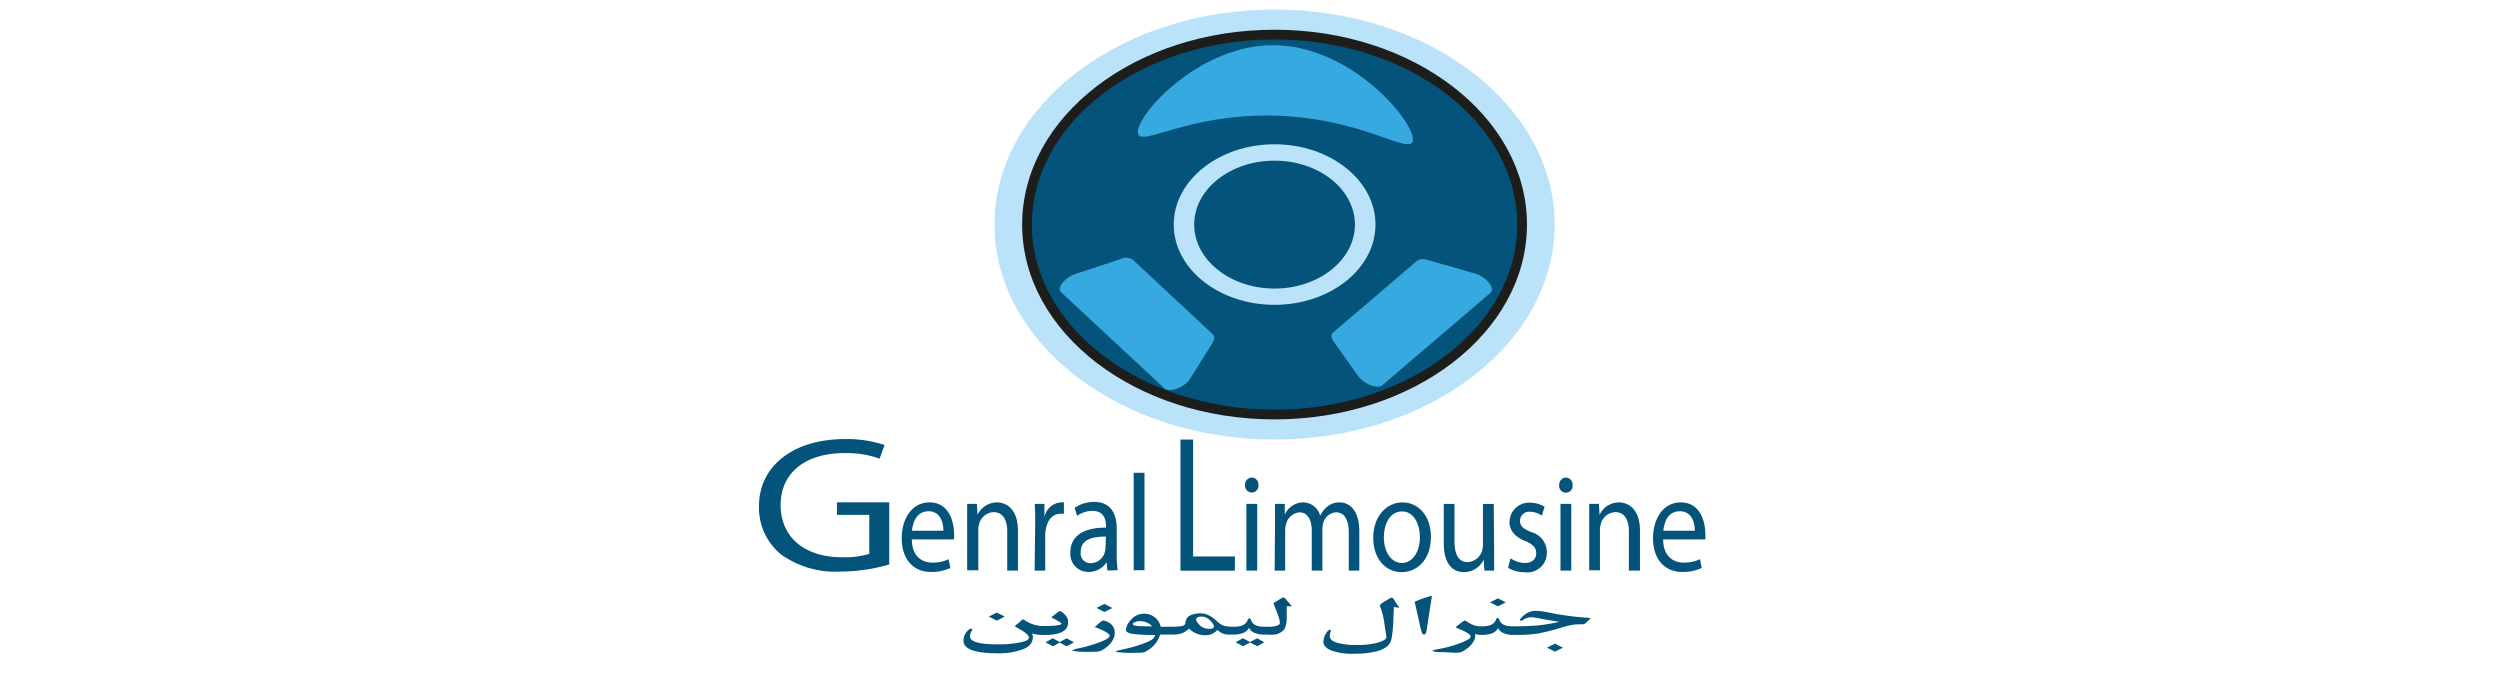 <svg id="Layer_1" data-name="Layer 1" xmlns="http://www.w3.org/2000/svg" viewBox="0 0 256.62 69.04"><ellipse cx="130.83" cy="23.05" rx="28.75" ry="22.07" style="fill:#bae3fa"/><ellipse cx="130.83" cy="23.05" rx="25.41" ry="19.5" style="fill:#04537a;stroke:#1d1d1b;stroke-miterlimit:10"/><path d="M116.83,13.78c-.62-1.5,6-9.19,13.92-9.14,8.29.05,14.92,8.43,14.24,9.93-.56,1.22-5.69-2.68-14.87-2.71C121.87,11.83,117.31,14.94,116.83,13.78Z" style="fill:#36a9e1"/><path d="M130.83,31.29c-5.71,0-10.35-3.7-10.35-8.24s4.64-8.24,10.35-8.24,10.36,3.7,10.36,8.24S136.54,31.29,130.83,31.29Zm0-14.8c-4.55,0-8.25,2.94-8.25,6.56s3.7,6.57,8.25,6.57,8.25-2.95,8.25-6.57S135.38,16.49,130.83,16.49Z" style="fill:#bae3fa"/><path d="M136.83,34.14l8.65-7.39a1.15,1.15,0,0,1,1-.08l4.9,1.4c1.2.34,2.15,1.54,1.6,2l-11.08,9.47c-.51.43-1.92-.11-2.53-1l-2.47-3.48C136.63,34.7,136.6,34.34,136.83,34.14Z" style="fill:#36a9e1"/><path d="M116.26,26.64l8.24,7.68c.19.18.18.48,0,.81l-2.31,3.71c-.56.91-2.16,1.53-2.69,1L108.92,30c-.48-.45.36-1.5,1.51-1.89L115,26.6A1.31,1.31,0,0,1,116.26,26.64Z" style="fill:#36a9e1"/><path d="M91.28,57.94a18,18,0,0,1-5,.73,9.61,9.61,0,0,1-6.1-1.75,6.21,6.21,0,0,1-2.27-5c0-3.95,3.36-6.85,8.83-6.85a12.25,12.25,0,0,1,4.06.61l-.51,1.4a10,10,0,0,0-3.6-.57c-4,0-6.56,2-6.56,5.33s2.5,5.36,6.29,5.36a8.55,8.55,0,0,0,2.81-.35v-4H85.91V51.56h5.37Z" style="fill:#04537a"/><path d="M93.6,55.37c0,1.69,1,2.38,2.09,2.38a3.7,3.7,0,0,0,1.68-.35l.19.89a4.47,4.47,0,0,1-2,.42c-1.87,0-3-1.38-3-3.45s1.08-3.69,2.86-3.69c2,0,2.51,2,2.51,3.22a3.69,3.69,0,0,1,0,.58Zm3.24-.89c0-.79-.29-2-1.53-2s-1.61,1.16-1.7,2Z" style="fill:#04537a"/><path d="M99.28,53.58c0-.71,0-1.29,0-1.86h1l.06,1.13h0a2.21,2.21,0,0,1,2-1.28c.84,0,2.15.56,2.15,2.91v4.09h-1.1v-4c0-1.1-.37-2-1.41-2a1.62,1.62,0,0,0-1.49,1.27,2,2,0,0,0-.07.58v4.12H99.28Z" style="fill:#04537a"/><path d="M106.26,53.86c0-.81,0-1.5-.05-2.14h1l0,1.35h0a1.87,1.87,0,0,1,1.68-1.5,1,1,0,0,1,.32,0v1.17a2.11,2.11,0,0,0-.38,0c-.78,0-1.33.67-1.48,1.6a3.34,3.34,0,0,0-.06.58v3.65h-1.09Z" style="fill:#04537a"/><path d="M113.68,58.57l-.09-.86h0a2.17,2.17,0,0,1-1.86,1,1.85,1.85,0,0,1-1.86-2c0-1.66,1.31-2.56,3.66-2.55v-.14c0-.56-.14-1.58-1.38-1.58a2.74,2.74,0,0,0-1.59.51l-.25-.82a3.46,3.46,0,0,1,2-.61c1.86,0,2.32,1.43,2.32,2.8v2.56a10.31,10.31,0,0,0,.1,1.64Zm-.16-3.49c-1.21,0-2.58.21-2.58,1.54a1,1,0,0,0,1,1.19,1.53,1.53,0,0,0,1.47-1.15,1.4,1.4,0,0,0,.07-.4Z" style="fill:#04537a"/><path d="M116.37,48.53h1.11v10h-1.11Z" style="fill:#04537a"/><path d="M121.17,45.12h1.3v12h4.29v1.46h-5.59Z" style="fill:#04537a"/><path d="M129.17,49.8a.69.69,0,0,1-.7.76.71.71,0,0,1-.67-.76.72.72,0,0,1,.69-.78A.7.7,0,0,1,129.17,49.8Zm-1.23,8.77V51.72h1.11v6.85Z" style="fill:#04537a"/><path d="M130.88,53.58c0-.71,0-1.29,0-1.86h1l0,1.11h0a2.08,2.08,0,0,1,1.91-1.26,1.82,1.82,0,0,1,1.72,1.37h0a2.79,2.79,0,0,1,.68-.89,1.91,1.91,0,0,1,1.34-.48c.81,0,2,.59,2,3v4h-1.08V54.69c0-1.31-.43-2.1-1.32-2.1a1.47,1.47,0,0,0-1.31,1.13,2.28,2.28,0,0,0-.08.62v4.23h-1.09v-4.1c0-1.09-.42-1.88-1.27-1.88a1.57,1.57,0,0,0-1.37,1.24,2,2,0,0,0-.09.61v4.13h-1.08Z" style="fill:#04537a"/><path d="M146.88,55.09c0,2.53-1.56,3.64-3,3.64-1.65,0-2.92-1.36-2.92-3.53s1.33-3.63,3-3.63S146.88,53,146.88,55.09Zm-4.83.07c0,1.5.77,2.63,1.85,2.63s1.85-1.12,1.85-2.66c0-1.16-.52-2.63-1.83-2.63S142.05,53.86,142.05,55.16Z" style="fill:#04537a"/><path d="M153.37,56.7c0,.71,0,1.33,0,1.87h-1l-.07-1.12h0a2.27,2.27,0,0,1-2,1.28c-1,0-2.1-.6-2.1-3v-4h1.1v3.79c0,1.31.36,2.18,1.36,2.18a1.63,1.63,0,0,0,1.46-1.13,2.1,2.1,0,0,0,.1-.64v-4.2h1.11Z" style="fill:#04537a"/><path d="M155.05,57.3a2.7,2.7,0,0,0,1.46.49c.81,0,1.18-.45,1.18-1s-.31-.92-1.13-1.26c-1.09-.43-1.61-1.11-1.61-1.93a2,2,0,0,1,2.1-2,2.84,2.84,0,0,1,1.5.42l-.28.91a2.18,2.18,0,0,0-1.24-.4.93.93,0,0,0-1,.93c0,.57.36.83,1.16,1.16a2.15,2.15,0,0,1,1.59,2.07,2,2,0,0,1-2.27,2.05,3.16,3.16,0,0,1-1.71-.46Z" style="fill:#04537a"/><path d="M161.42,49.8a.69.69,0,1,1-1.37,0,.72.72,0,0,1,.69-.78A.71.71,0,0,1,161.42,49.8Zm-1.24,8.77V51.72h1.11v6.85Z" style="fill:#04537a"/><path d="M163.13,53.58c0-.71,0-1.29,0-1.86h1l.06,1.13h0a2.2,2.2,0,0,1,2-1.28c.84,0,2.15.56,2.15,2.91v4.09H167.2v-4c0-1.1-.36-2-1.41-2a1.61,1.61,0,0,0-1.48,1.27,2,2,0,0,0-.08.58v4.12h-1.1Z" style="fill:#04537a"/><path d="M170.72,55.37c0,1.69,1,2.38,2.09,2.38a3.78,3.78,0,0,0,1.69-.35l.18.89a4.42,4.42,0,0,1-2,.42c-1.87,0-3-1.38-3-3.45s1.08-3.69,2.85-3.69c2,0,2.52,2,2.52,3.22a5.57,5.57,0,0,1,0,.58Zm3.25-.89c0-.79-.29-2-1.54-2s-1.61,1.16-1.69,2Z" style="fill:#04537a"/><polygon points="103.13 63.29 102.31 62.88 101.5 63.29 102.32 63.71 103.13 63.29" style="fill:#04537a"/><polygon points="109.48 65.52 108.78 65.9 108.06 65.52 107.32 65.93 108.08 66.34 108.77 65.96 109.48 66.34 110.24 65.93 109.48 65.52" style="fill:#04537a"/><path d="M109.64,63.88a1.08,1.08,0,0,0-.34-.8c-.22-.23-.37-.34-.45-.34a.27.27,0,0,0-.12,0s-.11.08-.25.18l-.45.35c-.06.05-.09.07-.09.09s0,0,.09.08c.62.3.93.51.93.6s-.55.22-1.66.22H107a3.43,3.43,0,0,1-1.81-.59.65.65,0,0,0-.19-.09s-.08,0-.15.1a2.73,2.73,0,0,1-.26.24,2.37,2.37,0,0,0-.42.37,1.63,1.63,0,0,0,.25.15c.8.44,1.19.75,1.19,1s-.3.37-.9.5a10.87,10.87,0,0,1-2.35.2c-1.87,0-2.8-.28-2.8-.83a1.19,1.19,0,0,1,.17-.53.74.74,0,0,0,.07-.18s0-.08-.1-.08-.33.13-.52.39a1.5,1.5,0,0,0-.28.86c0,.86,1.18,1.29,3.53,1.29a7,7,0,0,0,2.59-.42c.7-.28,1-.7,1-1.25a.66.66,0,0,0-.1-.37,4.1,4.1,0,0,0,1.08.16h.29Q109.64,65.17,109.64,63.88Z" style="fill:#04537a"/><polygon points="114.18 62.41 113.36 61.99 112.55 62.4 113.36 62.82 114.18 62.41" style="fill:#04537a"/><path d="M113.25,63.69a1.45,1.45,0,0,0-.48.33c-.26.22-.4.34-.4.38l.12,0c.94.37,1.41.66,1.41.85s-.27.36-.81.59a15.23,15.23,0,0,1-2.32.7,2.62,2.62,0,0,0-.75.23s.31.1.94.13,1.14,0,1.53,0a1.35,1.35,0,0,0,.5-.09,2.66,2.66,0,0,0,.63-.41,2.4,2.4,0,0,0,.6-.69,1.58,1.58,0,0,0,.21-.75,1.21,1.21,0,0,0-.52-1A1.83,1.83,0,0,0,113.25,63.69Z" style="fill:#04537a"/><polygon points="128.31 65.9 127.57 65.51 126.84 65.93 127.59 66.33 128.31 65.95 129.05 66.33 129.77 65.93 129.05 65.52 128.31 65.9" style="fill:#04537a"/><path d="M132,61.52c-.09-.12-.17-.19-.24-.19a1,1,0,0,0-.36.16l-.58.35c-.07,0-.1.07-.1.1l.39,1a3.23,3.23,0,0,1,.27,1c0,.13-.11.22-.32.29a2.48,2.48,0,0,1-.77.1h-.58c-.71,0-1.14-.23-1.3-.68q-.06-.18-.18-.18c-.06,0-.11.06-.16.18-.17.45-.62.68-1.35.68h-.13a4.15,4.15,0,0,1-.77-.06,1.63,1.63,0,0,1-.49-.18,2.68,2.68,0,0,1-.46-.36,3.26,3.26,0,0,0-.92-.63,2,2,0,0,0-.74-.14,2.39,2.39,0,0,0-.84.13,1,1,0,0,0-.49.31.91.91,0,0,0-.18.44.61.61,0,0,1-.1.29.74.74,0,0,1-.4.15,6.08,6.08,0,0,1-.84.05h-1.22A1.7,1.7,0,0,0,117.39,63a1.67,1.67,0,0,0-1.29.62,1.83,1.83,0,0,0-.53,1c0,.21.19.35.58.43a15.85,15.85,0,0,0,2.41.13q0,.44-1.08.84a14.49,14.49,0,0,1-2,.59c-.62.13-.93.21-.93.26s.28.09.84.13,1.13,0,1.72,0a1.13,1.13,0,0,0,.36-.06,3.38,3.38,0,0,0,.55-.32,2.86,2.86,0,0,0,.65-.65,2.45,2.45,0,0,0,.4-.83h1.42a3.14,3.14,0,0,0,.76-.11,2.34,2.34,0,0,0,.8-.51,2.29,2.29,0,0,0,1.67.68,1.64,1.64,0,0,0,.67-.12,2.14,2.14,0,0,0,.58-.42,1.58,1.58,0,0,0,1.24.48h.39a3,3,0,0,0,1-.16,1.23,1.23,0,0,0,.61-.54,1.12,1.12,0,0,0,.47.48,2.55,2.55,0,0,0,1.19.22h.13a6.14,6.14,0,0,0,.85,0,1.59,1.59,0,0,0,.65-.25,1,1,0,0,0,.45-.57,2.89,2.89,0,0,0,.13-1v-.61a1.53,1.53,0,0,0,0-.18c0-.14,0-.24,0-.3l.13,0a1.3,1.3,0,0,0,.28,0s.07,0,.07,0,0,0,0-.07C132.33,61.92,132.15,61.7,132,61.52Zm-14.35,2.77c-.91,0-1.36-.07-1.36-.22s.07-.13.21-.2a1.09,1.09,0,0,1,.5-.11,1.77,1.77,0,0,1,1.28.53Zm6.5.26a1.87,1.87,0,0,1-.65-.13A1.29,1.29,0,0,1,123,64a.74.74,0,0,1-.22-.41.25.25,0,0,1,.15-.22,1,1,0,0,1,.41-.08,1.14,1.14,0,0,1,.52.13,1.58,1.58,0,0,1,.51.44.85.85,0,0,1,.25.45C124.57,64.48,124.44,64.55,124.17,64.55Z" style="fill:#04537a"/><path d="M143.12,61.58l-.18-.22a.17.17,0,0,0-.12,0,.86.86,0,0,0-.31.15l-.3.18c-.38.22-.56.37-.56.46a1.44,1.44,0,0,0,.07.25,7.27,7.27,0,0,1,.34,1.31l.25,1.63a.38.38,0,0,1,0,.1q0,.12-.3.3a3.86,3.86,0,0,1-1,.32,8.47,8.47,0,0,1-1.76.15,7.37,7.37,0,0,1-2-.23q-.75-.23-.75-.69a1.52,1.52,0,0,1,.12-.55v0c0-.06,0-.09-.1-.09s-.31.15-.46.46a1.82,1.82,0,0,0-.22.77c0,.34.24.62.73.86a6.23,6.23,0,0,0,2.5.36,9.16,9.16,0,0,0,2.05-.2,3.2,3.2,0,0,0,1.22-.51,1.44,1.44,0,0,0,.5-.84,12.09,12.09,0,0,0,.18-1.85l.06-1.4a3.07,3.07,0,0,0,.48.07c.06,0,.09,0,.09,0a.68.68,0,0,0-.14-.18A5.69,5.69,0,0,1,143.12,61.58Z" style="fill:#04537a"/><path d="M146.91,61.17a11.21,11.21,0,0,0-1.7.6l.48,2.11a6.89,6.89,0,0,0,.31,1.17.23.23,0,0,0,.17.08.18.18,0,0,0,.18-.11,2,2,0,0,0,.12-.53l.37-2.38.14-.89S147,61.17,146.91,61.17Z" style="fill:#04537a"/><polygon points="154.56 61.83 153.76 61.42 152.95 61.83 153.75 62.24 154.56 61.83" style="fill:#04537a"/><path d="M162.85,63.4a28.48,28.48,0,0,1-3.9-.53,7.36,7.36,0,0,0-1.25-.17,1.83,1.83,0,0,0-1.2.4q-.48.4-.48.54s0,.07.13.07a.66.66,0,0,0,.25-.11,1.45,1.45,0,0,1,.77-.24,6.31,6.31,0,0,1,1,.15c.68.13,1.31.23,1.9.32a20.34,20.34,0,0,1-2.14.36c-.64.06-1.49.1-2.53.1h-.2c-.71,0-1.14-.23-1.3-.68q-.06-.18-.18-.18c-.06,0-.11.06-.16.18-.17.45-.63.68-1.35.68h-.43a2.49,2.49,0,0,1-1.17-.47,1.45,1.45,0,0,0-.25-.13,2.25,2.25,0,0,0-.49.33c-.28.22-.43.34-.43.38a1.34,1.34,0,0,0,.3.14c.8.33,1.21.59,1.21.79s-.23.32-.7.54a12.49,12.49,0,0,1-2.57.75,2.41,2.41,0,0,0-.69.19,2.44,2.44,0,0,0,.89.13c.59,0,1.11.06,1.57.06a1.88,1.88,0,0,0,.53-.06,2.69,2.69,0,0,0,.61-.37,2.23,2.23,0,0,0,.62-.65,1.23,1.23,0,0,0,.22-.65.54.54,0,0,0,0-.22,1.35,1.35,0,0,0,.57.12h.11a3.1,3.1,0,0,0,1.06-.16,1.23,1.23,0,0,0,.61-.54,1.12,1.12,0,0,0,.47.48,2.52,2.52,0,0,0,1.19.22h.42a12.46,12.46,0,0,0,2-.14,19.27,19.27,0,0,0,2.18-.54,11.35,11.35,0,0,1,1.35-.35,5.77,5.77,0,0,1,.78-.06h.34a.35.35,0,0,0,.24-.12l.46-.42.07-.08S163.15,63.42,162.85,63.4Z" style="fill:#04537a"/><polygon points="158.79 66.48 159.61 66.89 160.43 66.48 159.61 66.07 158.79 66.48" style="fill:#04537a"/></svg>